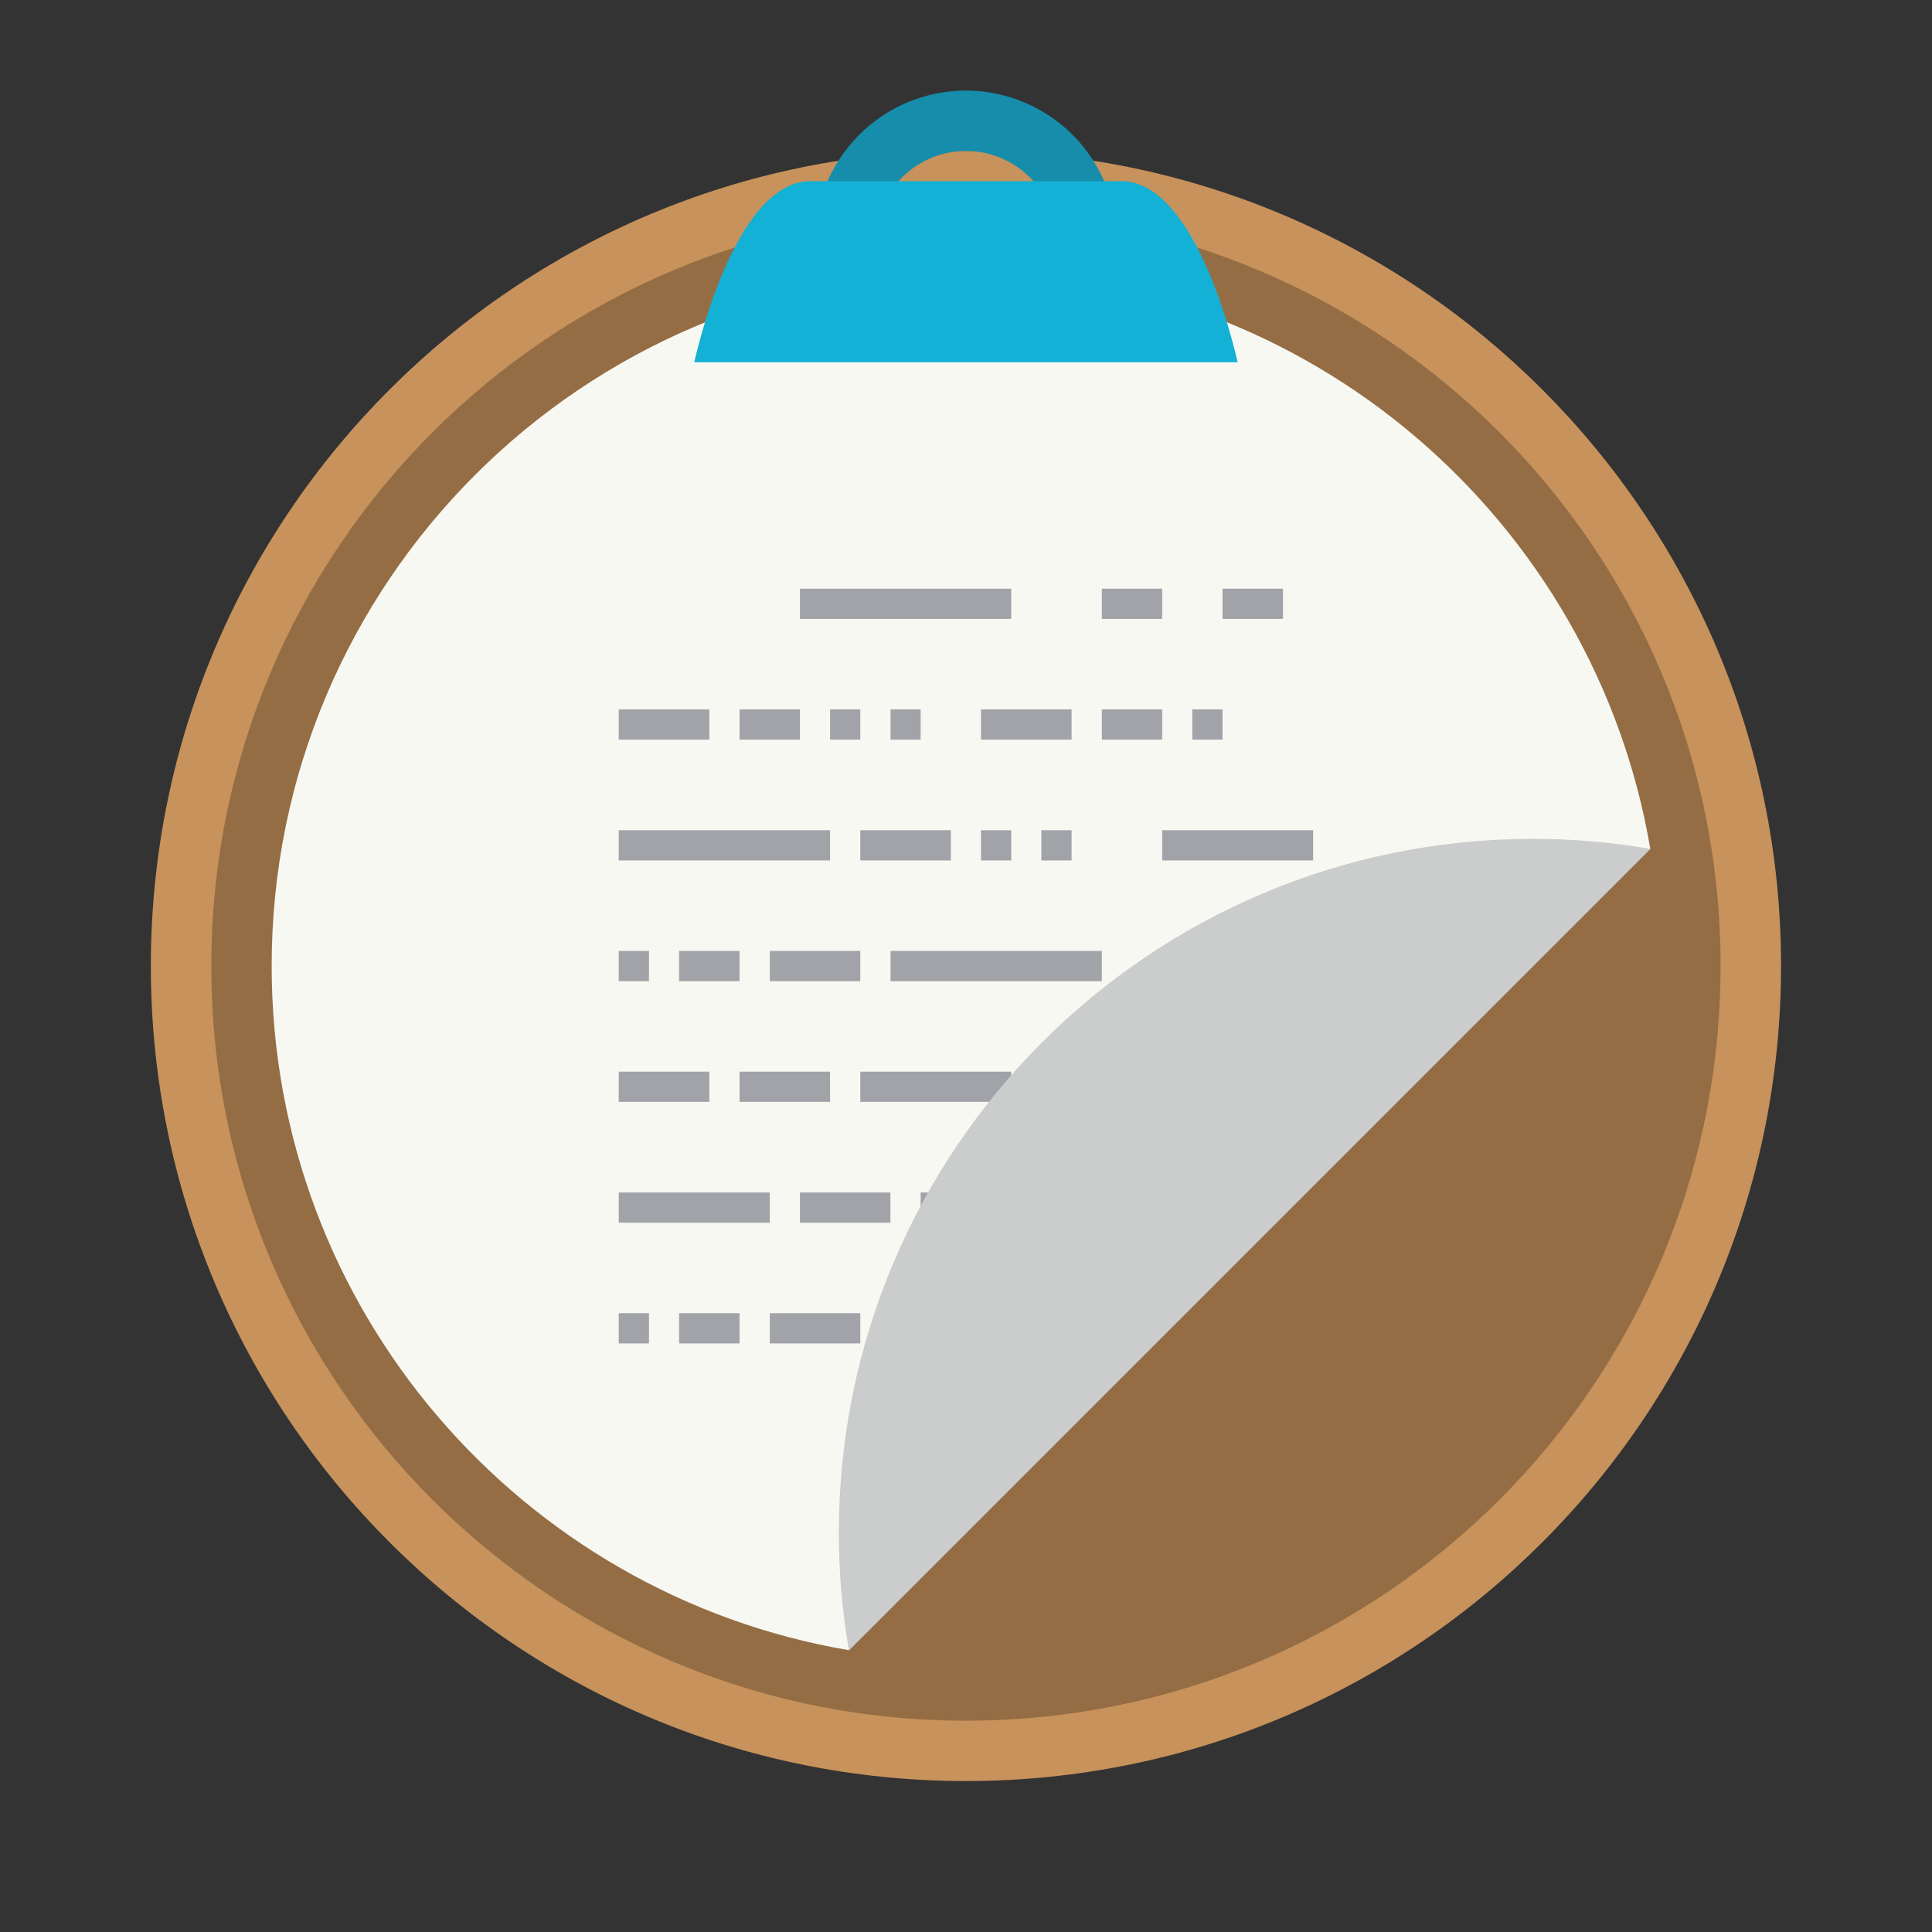 <svg width="64" height="64" version="1.1" viewBox="0 0 16.933 16.933" xmlns="http://www.w3.org/2000/svg" xmlns:xlink="http://www.w3.org/1999/xlink">
 <rect x="0" y="0" width="16.933" height="16.933" fill="#333333" stroke="none"/>
 <path class="shp36" d="m8.466 15.61c3.945 0 7.144-3.198 7.144-7.144 0-3.945-3.198-7.144-7.144-7.144-3.945 0-7.144 3.198-7.144 7.144 0 3.945 3.198 7.144 7.144 7.144z" fill="#c7925b" stroke-width=".538"/>
 <path class="shp36" d="m8.466 15.081c3.653 0 6.614-2.962 6.614-6.614 0-3.653-2.962-6.614-6.614-6.614-3.653 0-6.614 2.962-6.614 6.614 0 3.653 2.962 6.614 6.614 6.614z" opacity=".25" stroke-width=".575"/>
 <path d="m8.466 2.381c-3.361 0-6.085 2.725-6.085 6.085 0 3.011 2.187 5.509 5.059 5.997l7.024-7.024c-0.488-2.872-2.987-5.059-5.997-5.059z" fill="#f8f8f2" stroke-width=".598"/>
 <g fill-rule="evenodd">
  <path d="m8.466 0.794a1.323 1.323 0 0 0-1.296 1.058h0.549a0.794 0.794 0 0 1 0.747-0.529 0.794 0.794 0 0 1 0.748 0.529h0.547a1.323 1.323 0 0 0-1.295-1.058z" fill="#168daa" stroke-width=".265" style="paint-order:stroke fill markers"/>
  <path d="m6.085 3.175s0.339-1.587 1.018-1.587h2.726c0.679 0 1.018 1.587 1.018 1.587z" fill="#13b1d5" stroke-width=".265"/>
  <path d="m7.011 5.292h1.852m-3.44 1.058h0.794m2.381 0h0.794m-1.852 1.059h0.794m-1.587 1.058h0.793m-1.058 1.058h0.793m-0.793-3.175h0.529m-1.588 1.059h1.852m0.53 1.058h1.852m-3.705 0h0.53m1.058 1.058h1.323m-3.44 0h0.794m-0.794-1.058h0.265m1.587-2.117h0.265m1.852 3.175h0.53m-2.117-3.175h0.264m0.529 1.059h0.265m0.264 0h0.265m0.265-2.117h0.529m-0.529 1.058h0.529m0 1.059h1.323m-1.059 1.058h0.265m0.265 0h0.264m-0.794-2.117h0.265m-3.704 4.234h0.793m-1.057 1.058h0.793m-2.117-1.058h1.324m-0.795 1.058h0.53m-1.059 0h0.265m2.381-1.058h0.265m0.264 0h0.265m-1.058 1.058h0.793m2.117-6.35h0.53" fill-opacity=".961" stroke="#9ea0a6" stroke-opacity=".961" stroke-width=".265"/>
 </g>
 <path d="m7.44 14.464 7.024-7.024c-0.334-0.057-0.677-0.088-1.027-0.088-3.361 0-6.085 2.725-6.085 6.085 0 0.35 0.031 0.693 0.088 1.027z" fill="#cbcccc" stroke-width=".598"/>
</svg>
